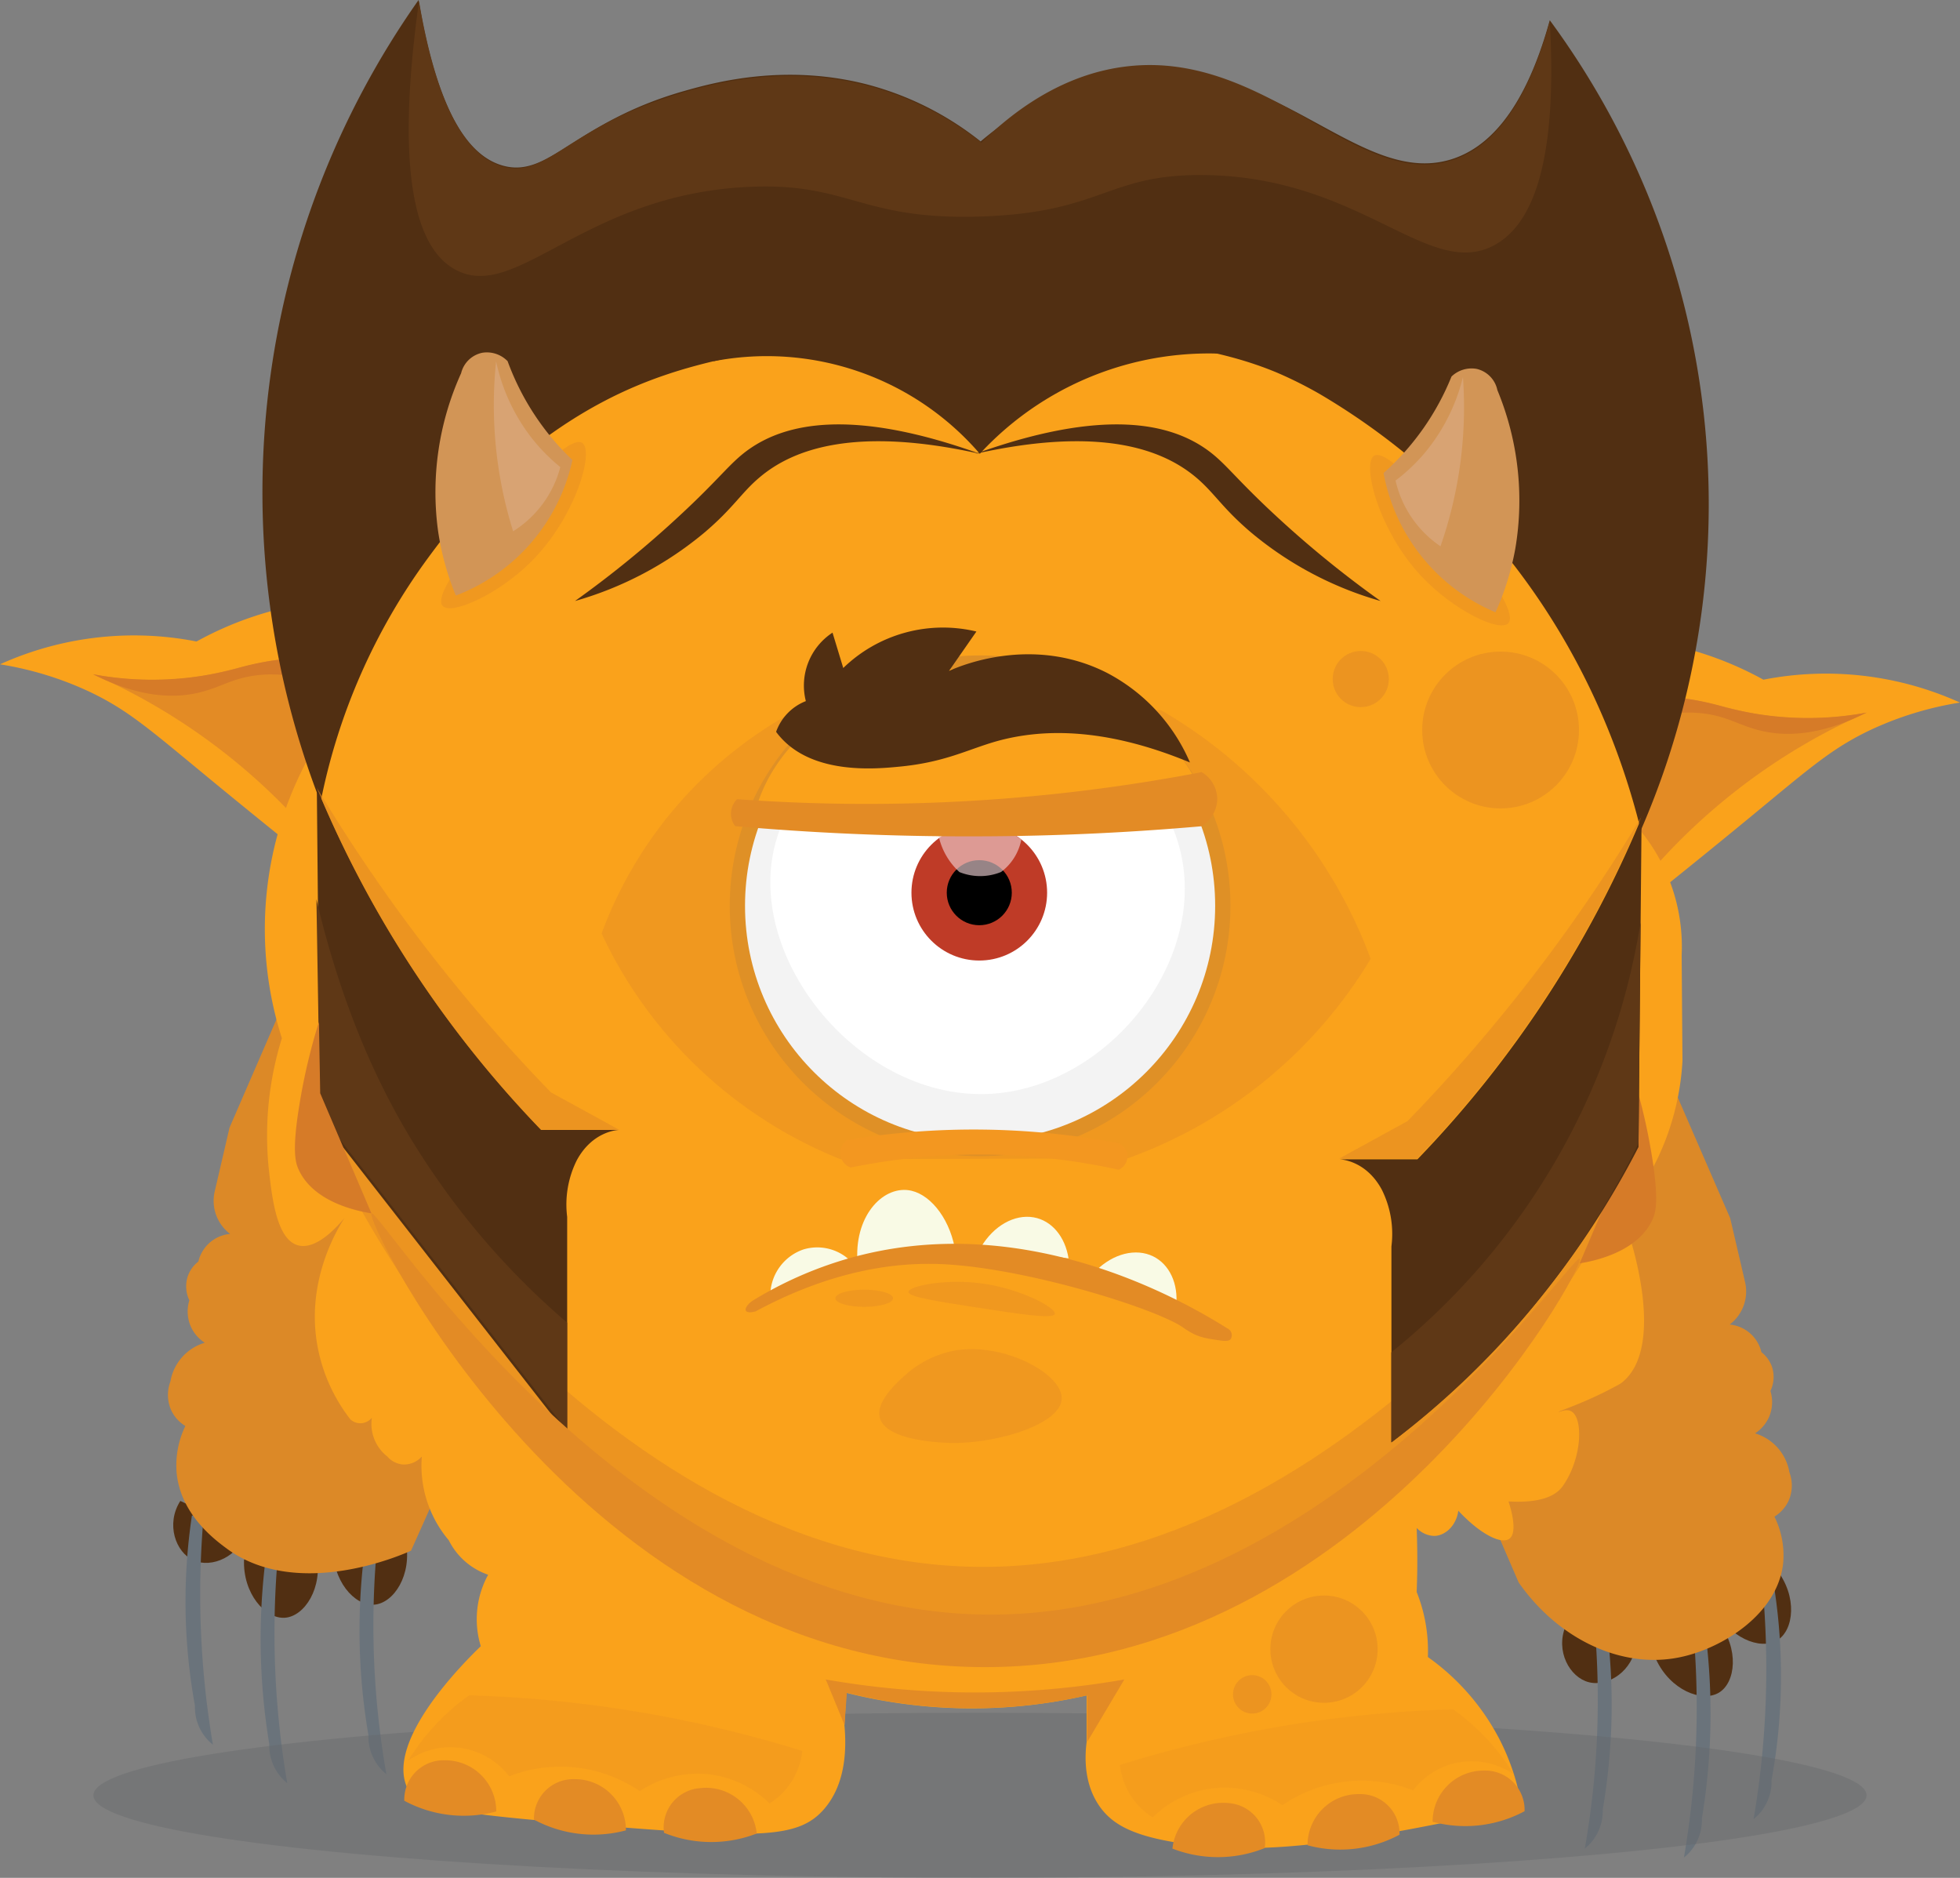 <svg xmlns="http://www.w3.org/2000/svg" viewBox="0 0 436.32 417.96"><rect x="0" y="0" width="436.32" height="417.96" fill="#808080" stroke="none"/><defs><style>.cls-1{fill:#512f12;}.cls-2{fill:#6a737b;}.cls-3{fill:#dc8927;}.cls-4{fill:#66686a;opacity:0.38;}.cls-5{fill:#faa21b;}.cls-19,.cls-20,.cls-6,.cls-8,.cls-9{fill:#e38b25;}.cls-7{fill:#d67b28;}.cls-8{opacity:0.59;}.cls-9{opacity:0.44;}.cls-10{fill:#f3f3f3;stroke:#df9026;stroke-miterlimit:10;stroke-width:3.4px;}.cls-11{fill:#fff;}.cls-12{fill:#bf3b27;}.cls-13{fill:#f0d2d4;opacity:0.63;}.cls-14{fill:#5f3816;}.cls-15{fill:#e39225;}.cls-16{fill:#f39720;}.cls-17{fill:#fcf1f7;}.cls-18{fill:#f9fae5;}.cls-19{opacity:0.26;}.cls-20{opacity:0.21;}.cls-21{fill:#d29556;}.cls-22{fill:#d8a373;}</style></defs><title>wolverine-icon</title><g id="Layer_2" data-name="Layer 2"><g id="Layer_1-2" data-name="Layer 1"><path class="cls-1" d="M40.14,334.07c-3.27,5.14-1.06,11.44,2.95,13.23s10.19-.77,11.83-6.65l-7.6-3.27"/><path class="cls-1" d="M74.19,344.16c-.33,7.56,4.7,13.3,9.08,13s8.52-6.63,7.06-14.08l-8.25.67"/><path class="cls-1" d="M54.33,347.07c-.33,7.56,4.7,13.3,9.08,13s8.52-6.63,7.06-14.08l-8.25.67"/><path class="cls-2" d="M42.72,337.35a129,129,0,0,0,.68,42.3,10.65,10.65,0,0,0,4,8.68,199.09,199.09,0,0,1-2-51.62Z"/><path class="cls-2" d="M81.34,343.91a138,138,0,0,0,.68,42.3,10.66,10.66,0,0,0,4,8.68,190.68,190.68,0,0,1-2-51.62Z"/><path class="cls-2" d="M59.27,345.91a143.15,143.15,0,0,0,.68,42.3,10.65,10.65,0,0,0,4,8.68,196.86,196.86,0,0,1-2-51.62Z"/><path class="cls-1" d="M348.54,361.88c-2.35,5.62.9,11.46,5.16,12.54s9.91-2.5,10.52-8.57l-8-1.93"/><path class="cls-1" d="M381.61,357.65c3.15,6.88,10.24,9.7,14,7.46s4.57-9.78-.12-15.75l-7,4.35"/><path class="cls-1" d="M368.64,369.29c3.15,6.88,10.24,9.7,14,7.46s4.57-9.78-.12-15.75l-7,4.35"/><path class="cls-3" d="M63.26,222.93,51.09,251,50,255.72l-2.2,9.45a9.23,9.23,0,0,0,3.43,9.47,8,8,0,0,0-7.07,6.15,7.05,7.05,0,0,0-2.37,3.3,7.25,7.25,0,0,0,.36,5.33,8.44,8.44,0,0,0,.28,5.73,8.35,8.35,0,0,0,3.15,3.71,10.92,10.92,0,0,0-7.65,8.65,8.41,8.41,0,0,0,.15,6.3,8.17,8.17,0,0,0,3.18,3.58,20.16,20.16,0,0,0-1.95,10.3c.84,9.35,8.49,15,11.19,17,15.93,11.7,39.55,1.13,41,.45l6.24-13.94Z"/><path class="cls-2" d="M395.05,353.91a129,129,0,0,1-.68,42.3,10.65,10.65,0,0,1-4,8.68,199.09,199.09,0,0,0,2-51.62Z"/><path class="cls-2" d="M357.47,360.47a138,138,0,0,1-.68,42.3,10.66,10.66,0,0,1-4,8.68,190.68,190.68,0,0,0,2-51.62Z"/><path class="cls-2" d="M379.54,362.47a143.15,143.15,0,0,1-.68,42.3,10.65,10.65,0,0,1-4,8.68,196.86,196.86,0,0,0,2-51.62Z"/><ellipse class="cls-4" cx="218.16" cy="399.59" rx="197.37" ry="18.37"/><path class="cls-5" d="M88.52,133.81a75.05,75.05,0,0,0-17.51.1,75.89,75.89,0,0,0-27.26,8.87A72.39,72.39,0,0,0,0,147.86,74.56,74.56,0,0,1,20,154c8.38,4,13.08,8.13,26.12,18.89,5.23,4.31,13.15,10.79,23.09,18.73a43.65,43.65,0,0,0,21.51-24C96.8,150.69,89.76,136.24,88.52,133.81Z"/><path class="cls-6" d="M82.69,148a60.5,60.5,0,0,0-16-1.53c-10,.38-14.54,3.09-24.09,4.32a70.49,70.49,0,0,1-21.86-.71,136.79,136.79,0,0,1,30.32,18.34,136.56,136.56,0,0,1,19.71,19.31c2.34-1.84,12.2-10,13.83-23.88A34.35,34.35,0,0,0,82.69,148Z"/><path class="cls-7" d="M20.78,150.11c10.56,5.33,18.13,5.24,23.15,4.13,5.67-1.26,8.34-3.9,15.82-4.13a46.46,46.46,0,0,1,13.12,1.8,64,64,0,0,1,11.76,4.2L82.69,148a58.82,58.82,0,0,0-30,.77,71.81,71.81,0,0,1-31.92,1.31Z"/><path class="cls-5" d="M347.79,142.31a75.05,75.05,0,0,1,17.51.1,75.89,75.89,0,0,1,27.26,8.87,72.39,72.39,0,0,1,43.75,5.09,74.56,74.56,0,0,0-20,6.14c-8.38,4-13.08,8.13-26.12,18.89-5.23,4.31-13.15,10.79-23.09,18.73a43.65,43.65,0,0,1-21.51-24C339.52,159.19,346.56,144.74,347.79,142.31Z"/><path class="cls-6" d="M353.63,156.52a60.5,60.5,0,0,1,16-1.53c10,.38,14.54,3.09,24.09,4.32a70.49,70.49,0,0,0,21.86-.71,136.47,136.47,0,0,0-50,37.65c-2.34-1.84-12.2-10-13.83-23.88A34.35,34.35,0,0,1,353.63,156.52Z"/><path class="cls-7" d="M415.53,158.6c-10.56,5.33-18.13,5.24-23.15,4.13-5.67-1.26-8.34-3.9-15.82-4.13a46.46,46.46,0,0,0-13.12,1.8,64,64,0,0,0-11.76,4.2l1.94-8.08a58.82,58.82,0,0,1,30,.77,71.81,71.81,0,0,0,31.92,1.31Z"/><path class="cls-3" d="M373,243.13l12.16,28,1.11,4.76,2.2,9.45a9.23,9.23,0,0,1-3.43,9.47,8,8,0,0,1,7.07,6.15,7.05,7.05,0,0,1,2.37,3.3,7.24,7.24,0,0,1-.36,5.33,8.44,8.44,0,0,1-.28,5.73,8.35,8.35,0,0,1-3.15,3.71,10.92,10.92,0,0,1,7.65,8.65,8.41,8.41,0,0,1-.15,6.3,8.17,8.17,0,0,1-3.18,3.58,19.46,19.46,0,0,1,1.95,10.3c-1.18,11.39-13.64,19.09-23,21-12.86,2.68-27-3.93-35.89-16.65l-7.75-17.95Z"/><path class="cls-5" d="M177.9,71.88a119.17,119.17,0,0,0-50.67,20.27L109,102.56,87.42,116a5.41,5.41,0,0,0-.82,6.89,5.48,5.48,0,0,0,8.06.34,29.89,29.89,0,0,0-14.28,5.47,29.29,29.29,0,0,0-6.71,6.83c-3.36,2.7-3.26,7.3-1,9.22,1.77,1.53,5.07,1.51,7.56-.53.86-.7-11.39,5.25-13.2,13.2-.87,3.8.79,7.46,2.34,10a79.64,79.64,0,0,0-6.62,63.66,72.93,72.93,0,0,0-2.87,29.52c.71,6.22,1.76,15.35,6.51,16.59,4.2,1.1,9-4.57,10.28-6.08-1.83,2.87-9,14.85-5.75,29.71A37.65,37.65,0,0,0,78,315.92a3.28,3.28,0,0,0,5.48-2.74,9.2,9.2,0,0,0,2.74,11,5.17,5.17,0,0,0,3.49,1.78,5.3,5.3,0,0,0,4.19-1.78,25.71,25.71,0,0,0,6,18.64,15.37,15.37,0,0,0,8.77,7.68,20.53,20.53,0,0,0-1.64,15.9c-4,3.86-21.12,21-16.41,31.44,2,4.35,6.85,5.64,45.13,8.67,33.26,2.63,42.07,2.64,47.69-3.84,4.74-5.46,5.06-13.06,4.54-18.7l.43-7.19a114.56,114.56,0,0,0,53.48.58v10.42c-.42,3.34-.61,9.32,2.93,14.32,3,4.24,8,6.78,19.3,8.34,13.08,1.79,27.46,1.28,57.95-4.9,7.13-1.45,12.93-2.76,16.64-3.61a50.65,50.65,0,0,0-4.85-14.71,51.49,51.49,0,0,0-16-18.41,35.1,35.1,0,0,0-2.49-14.47q.08-2.12.12-4.32c.05-3.43,0-6.75-.12-9.94a5.57,5.57,0,0,0,4,1.78c2.51-.12,4.84-2.41,5.27-5.61,4.88,5.23,9.56,7.55,11.36,6.24,2.06-1.5.06-7.58-.19-8.31,7.72.44,10.75-1.53,12.09-3.43,4.35-6.17,4.63-15.34,1.77-16.69-1.15-.55-2.65.33-2.69.18s5.05-1.74,11.1-4.86c1.33-.69,2.54-1.32,2.85-1.56,10-7.72,2.2-31.56,1.53-33.53l3.84-11.51a56.16,56.16,0,0,0,3-5.58,58.11,58.11,0,0,0,5.24-21.06l-.07-8.71-.11-14.81a40.78,40.78,0,0,0-9.14-27.69c4.13-22.77-.38-36.48-6.35-45.1-10.64-15.35-33.68-26.73-32-26.18a9.69,9.69,0,0,0,11.51-4.39,13.52,13.52,0,0,0-.9-6.08c-1.64-4-5-6.18-7.8-7.8a155.5,155.5,0,0,0-24.57-10.91l-38.54-9.76a10.2,10.2,0,0,0,7.15-4.84,9.5,9.5,0,0,0,1.07-5.58,30.07,30.07,0,0,0-27.41,3.84,24.73,24.73,0,0,0,7.68-15.35,25.84,25.84,0,0,0-23.58,7.13,23.11,23.11,0,0,0,3.84-22.48,33.88,33.88,0,0,0-15.78,5.53,34.47,34.47,0,0,0-13.28,17.5,16.25,16.25,0,0,0-6.13-5.52c-4.81-2.42-11.79-2.69-13.07,0s3.7,7.59,4.4,8.27a44.53,44.53,0,0,0-10-2.48c-4.14-.53-9.77-1.24-10.87.85S172.86,67.74,177.9,71.88Z"/><circle class="cls-8" cx="334.05" cy="162.48" r="17.45"/><path class="cls-1" d="M71.36,178.57A190.22,190.22,0,0,1,93.18,0C97.75,27.53,105.59,35.12,112,36.88c10.32,2.82,16-9.73,40.36-16.64,7-2,22.39-6.09,40.46-1.5a68.3,68.3,0,0,1,25.48,12.74c7.52-6.33,20-14.81,36-15.74,31.16-1.81,49.41,26.56,69.5,19.48C330.24,32.94,339,26.27,345,4.5A181.7,181.7,0,0,1,365.27,184.8c-3.87-15.69-13.31-44.19-37.77-70.19a153,153,0,0,0-33.69-26.9,92.15,92.15,0,0,0-9.65-4.82c-9.18-3.81-18.24-5.44-29.86-7.22-40.41-6.17-68.83,0-68.83,0-22.9,3.47-39.27,5.95-57.68,17.47-17.51,11-27.5,24.24-32.57,31.13A136.63,136.63,0,0,0,71.36,178.57Z"/><path class="cls-1" d="M218.12,101a62.56,62.56,0,0,0-59.46-20.56,126.16,126.16,0,0,1,120.77-1A69.4,69.4,0,0,0,218.12,101Z"/><path class="cls-9" d="M251,257.83a104.32,104.32,0,0,0,54.13-44.42,106.86,106.86,0,0,0-46.69-55.35l-80.58-.29a92.81,92.81,0,0,0-43.94,50A99.57,99.57,0,0,0,187.07,258"/><path class="cls-8" d="M71.22,248.76C69,250.86,122.7,368.26,220,367.9c93.84-.35,147.39-110,144.78-112.59s-62.87,94.55-147.4,93.43C131.89,347.61,73.37,246.75,71.22,248.76Z"/><circle class="cls-10" cx="218.18" cy="201.61" r="54.03"/><path class="cls-11" d="M262.77,189.45c6,24.91-16.39,52.43-42.08,54-28.93,1.75-54.86-29.86-48.13-55.58,5-18.94,26.67-31.08,46.74-30.29C237.75,158.3,258.12,170.07,262.77,189.45Z"/><circle class="cls-12" cx="218" cy="198.69" r="15.1"/><circle cx="218" cy="198.69" r="7.24"/><path class="cls-13" d="M222.8,194.12a11.85,11.85,0,0,0,4.56-7.25,16.14,16.14,0,0,0-18.4-.77,15.25,15.25,0,0,0,4.62,8,12.31,12.31,0,0,0,9.23,0Z"/><path class="cls-1" d="M70.53,175.33l.69,73.43L96.37,281l29.89,38.28V270.86a22.06,22.06,0,0,1,2.14-12.61c3.4-6.3,8.76-6.73,9.45-6.76H120.46a244.1,244.1,0,0,1-49.93-76.15Z"/><path class="cls-14" d="M126.25,318.39v-24a169.9,169.9,0,0,1-24.88-26.37c-.8-1.06-5.1-6.74-9.34-13.64C80.25,235.28,73.91,215,70.44,200.15l.79,47.77Z"/><path class="cls-6" d="M82.69,270.06c-1.69,1.41,47.05,100.89,136.41,101,84.83.12,134.13-89.41,132.54-90.86S295.92,359.77,220,359.37C140.05,358.95,84.36,268.67,82.69,270.06Z"/><path class="cls-7" d="M363.06,254.46l-11.41,26.73c2.95-.47,12.91-2.39,16.24-9.81.67-1.49,1.47-4.09-.18-14.22a131.47,131.47,0,0,0-4.42-18.57"/><path class="cls-1" d="M365.44,181.87l-.69,73.43a193.87,193.87,0,0,1-55,65.71V277.4a22.06,22.06,0,0,0-2.14-12.61c-3.4-6.3-8.76-6.73-9.45-6.76h17.38a244.1,244.1,0,0,0,49.93-76.15Z"/><path class="cls-14" d="M309.72,321V301a154,154,0,0,0,55.49-95.74l-.46,49.22a186.1,186.1,0,0,1-55,66.56Z"/><path class="cls-15" d="M33.27,256"/><path class="cls-15" d="M382.7,297.08"/><path class="cls-16" d="M188.64,253.72a3.43,3.43,0,0,0,.75,6.14,143.07,143.07,0,0,1,59.64.5,3.37,3.37,0,0,0,1.93-3.57,3.44,3.44,0,0,0-1.93-2.33,172.1,172.1,0,0,0-60.4-.74Z"/><path class="cls-17" d="M114.38,333.4"/><path class="cls-17" d="M196.71,321.52"/><path class="cls-7" d="M71.28,243.33l11.41,26.73c-2.95-.47-12.91-2.39-16.24-9.81-.67-1.49-1.47-4.09.18-14.22A131.47,131.47,0,0,1,71,227.46"/><circle class="cls-8" cx="302.92" cy="151.14" r="6.25"/><circle class="cls-8" cx="294.74" cy="367.06" r="11.94"/><circle class="cls-8" cx="278.76" cy="377.12" r="4.28"/><path class="cls-14" d="M93.27.24c-6,43.08.92,56,8.25,59.85,13.59,7.16,28.55-16.89,65.31-18.5,22.32-1,24.73,7.54,51.85,6.59,26.85-.94,27.79-9.41,49.17-9.22,35,.32,49.93,23.21,64.54,15.75C339.58,51,347,39.88,345,4.74c-6,21.73-14.68,28.43-21.17,30.72C302.61,43,282.45,11.18,251,14.76c-14.8,1.68-25.91,10.48-32.54,17A68.93,68.93,0,0,0,192.93,19c-20.31-5.2-38.18.61-45.35,3-21.47,7.28-26.21,17.57-35.48,15.11C105.88,35.46,98,28.15,93.27.24Z"/><path class="cls-6" d="M188,383.94l-4.17-10.13a192.56,192.56,0,0,0,66.46,0L242,387.75V377.33a114.56,114.56,0,0,1-53.48-.58Z"/><path class="cls-6" d="M231.65,404"/><path class="cls-8" d="M70.53,175.33a371.42,371.42,0,0,0,28,40.38c8.16,10.26,16.3,19.38,24.11,27.42l15.23,8.35H120.46a244.32,244.32,0,0,1-49.93-76.15Z"/><path class="cls-8" d="M365.44,181.73a371.42,371.42,0,0,1-28,40.38c-8.16,10.26-16.3,19.38-24.11,27.42l-15.23,8.35h17.38a244.32,244.32,0,0,0,49.93-76.15Z"/><path class="cls-18" d="M171.49,287.81a10.91,10.91,0,0,1,7.35-9.71,10.6,10.6,0,0,1,11,3.08Z"/><path class="cls-1" d="M218.12,101c-28.82-10.35-43.48-6.68-51.58-.87-4.16,3-6.09,6.17-15.39,14.77A233,233,0,0,1,128,133.77a78.22,78.22,0,0,0,28.75-15.18c6.46-5.46,8.24-8.88,12.31-12.31C176.45,100,190.24,94.79,218.12,101Z"/><path class="cls-1" d="M217.16,101c28.82-10.35,43.48-6.68,51.58-.87,4.16,3,6.09,6.17,15.39,14.77a233,233,0,0,0,23.21,18.87,78.22,78.22,0,0,1-28.75-15.18c-6.46-5.46-8.24-8.88-12.31-12.31C258.83,100,245,94.79,217.16,101Z"/><path class="cls-18" d="M190.85,280.31c-.48-10.13,6.07-16.67,12.06-15.28,4.58,1.07,8.88,6.79,9.84,14Z"/><path class="cls-18" d="M243.26,283.57c3.65-4.1,8.71-5.78,12.75-4.24,3.8,1.45,6.1,5.51,5.89,10.45Z"/><path class="cls-18" d="M218.4,277.55c2.8-4.73,7.44-7.34,11.7-6.6,4,.7,7,4.25,7.77,9.13Z"/><path class="cls-6" d="M167.71,289.4c-1.34.83-1.92,1.87-1.67,2.32s1.17.45,2.21.14c18.13-9.77,32.55-10.87,41.32-10.5,18.87.81,48.07,10,53.89,14.17,2.93,2.09,4.72,2.34,8.3,2.84.84.12,1.87.18,2.23-.36a1.67,1.67,0,0,0-.79-2.36c-10-6.27-45.54-26.81-84.7-15.44A86.16,86.16,0,0,0,167.71,289.4Z"/><path class="cls-9" d="M234.81,292.44c-.34,1.21-7.85.05-17.21-1.4s-15.38-2.38-15.35-3.49c0-1.33,8.75-3.17,17.56-1.7C227.91,287.2,235.17,291.18,234.81,292.44Z"/><ellipse class="cls-9" cx="192.38" cy="288.96" rx="6.42" ry="1.91"/><path class="cls-9" d="M236.34,311.35c-.23,5.58-13.84,9.78-23.93,9.82-.85,0-15.08-.05-16.55-5.62-.95-3.59,3.83-7.85,5.73-9.55a22.71,22.71,0,0,1,10.82-5.38C223.35,298.66,236.57,305.76,236.34,311.35Z"/><path class="cls-6" d="M90,400.8a8.74,8.74,0,0,1,9-9,11.34,11.34,0,0,1,11.47,11.39A27.94,27.94,0,0,1,90,400.8Z"/><path class="cls-6" d="M118.87,405a8.74,8.74,0,0,1,9-9,11.34,11.34,0,0,1,11.47,11.39A27.94,27.94,0,0,1,118.87,405Z"/><path class="cls-6" d="M147.83,408a8.74,8.74,0,0,1,8-10,11.34,11.34,0,0,1,12.63,10.09,27.94,27.94,0,0,1-20.58-.13Z"/><path class="cls-6" d="M339.39,403.09a8.74,8.74,0,0,0-9-9,11.34,11.34,0,0,0-11.47,11.39,27.94,27.94,0,0,0,20.45-2.34Z"/><path class="cls-6" d="M311.55,408.32a8.74,8.74,0,0,0-9-9,11.34,11.34,0,0,0-11.47,11.39,27.94,27.94,0,0,0,20.45-2.34Z"/><path class="cls-6" d="M281.54,411.33a8.74,8.74,0,0,0-8-10A11.34,11.34,0,0,0,261,411.45a27.94,27.94,0,0,0,20.58-.13Z"/><path class="cls-19" d="M90.85,391.88a16.4,16.4,0,0,1,22.49,3.49,31.31,31.31,0,0,1,29.08,3.3A23.42,23.42,0,0,1,158.51,395a23.17,23.17,0,0,1,12.8,6.4,15.79,15.79,0,0,0,4.07-3.68,16.14,16.14,0,0,0,3.23-8,276.72,276.72,0,0,0-74.18-12.38,49.49,49.49,0,0,0-13.57,14.54Z"/><path class="cls-20" d="M337.06,395a16.4,16.4,0,0,0-22.49,3.49,31.31,31.31,0,0,0-29.08,3.3,23.42,23.42,0,0,0-16.09-3.68,23.17,23.17,0,0,0-12.8,6.4,15.79,15.79,0,0,1-4.07-3.68,16.14,16.14,0,0,1-3.23-8,276.72,276.72,0,0,1,74.18-12.38A49.49,49.49,0,0,1,337.06,395Z"/><path class="cls-9" d="M118.26,125c9.89-9.87,14.09-24.63,11.35-26.43-3.5-2.3-18.86,16.21-20.15,17.77-3.33,4-13.16,16-10.93,18.51C100.43,137,110.93,132.33,118.26,125Z"/><path class="cls-21" d="M101.46,132.52a60.65,60.65,0,0,1-3.94-14.33,64.14,64.14,0,0,1,5.13-35.12,6.11,6.11,0,0,1,4.74-4.56A6.43,6.43,0,0,1,113,80.39a57.52,57.52,0,0,0,14.43,22,41.79,41.79,0,0,1-25.93,30.16Z"/><path class="cls-22" d="M110.44,80.42a93.89,93.89,0,0,0,3.79,37.83,24.07,24.07,0,0,0,10.5-14.29,40.72,40.72,0,0,1-6.29-6.37A41.92,41.92,0,0,1,110.44,80.42Z"/><path class="cls-9" d="M316.38,128.22c-9.56-10.2-13.27-25.08-10.47-26.79,3.57-2.18,18.32,16.82,19.55,18.43,3.2,4.15,12.63,16.4,10.31,18.86C333.8,140.81,323.46,135.77,316.38,128.22Z"/><path class="cls-21" d="M332.92,136.28a60.65,60.65,0,0,0,4.41-14.19,64.14,64.14,0,0,0-4-35.27,6.11,6.11,0,0,0-4.59-4.71,6.43,6.43,0,0,0-5.62,1.7A57.52,57.52,0,0,1,308,105.28a41.79,41.79,0,0,0,24.92,31Z"/><path class="cls-22" d="M325.67,83.91a93.89,93.89,0,0,1-5,37.68,24.07,24.07,0,0,1-10-14.63,40.72,40.72,0,0,0,6.5-6.16A41.92,41.92,0,0,0,325.67,83.91Z"/><path class="cls-5" d="M168.66,178.82a261.26,261.26,0,0,0,49.49,4.77,261.32,261.32,0,0,0,50.2-4.77c-5.77-17.51-26-29.91-49-30.2C195.7,148.32,174.59,160.85,168.66,178.82Z"/><path class="cls-1" d="M264.9,169.71a40.54,40.54,0,0,0-18.57-20c-16.68-8.42-32.89-1.37-35.07-.38l6.1-8.77a31.88,31.88,0,0,0-29.64,8.12l-2.39-7.87a14.07,14.07,0,0,0-5.94,15.24,11.43,11.43,0,0,0-6.62,6.84,16.94,16.94,0,0,0,1.09,1.33c7.26,8,20.38,7,26,6.45,10.47-.94,15.52-3.87,22.11-5.72C231.29,162.38,245.2,161.53,264.9,169.71Z"/><path class="cls-6" d="M268.35,178.82c0-.36-20.49,3.15-50.32,3.11-29.24,0-49.33-3.47-49.37-3.11s21.45,4.72,49.34,4.78C246.48,183.65,268.39,179.19,268.35,178.82Z"/><path class="cls-6" d="M267.5,183.9a7.44,7.44,0,0,0,3.48-5.81,7.05,7.05,0,0,0-3.48-6.23A396.19,396.19,0,0,1,217,178.2a396.69,396.69,0,0,1-52.91-.32,4.51,4.51,0,0,0-.42,6c16.46,1.45,34.47,2.34,53.84,2.27C235.39,186.12,252.12,185.25,267.5,183.9Z"/></g></g></svg>